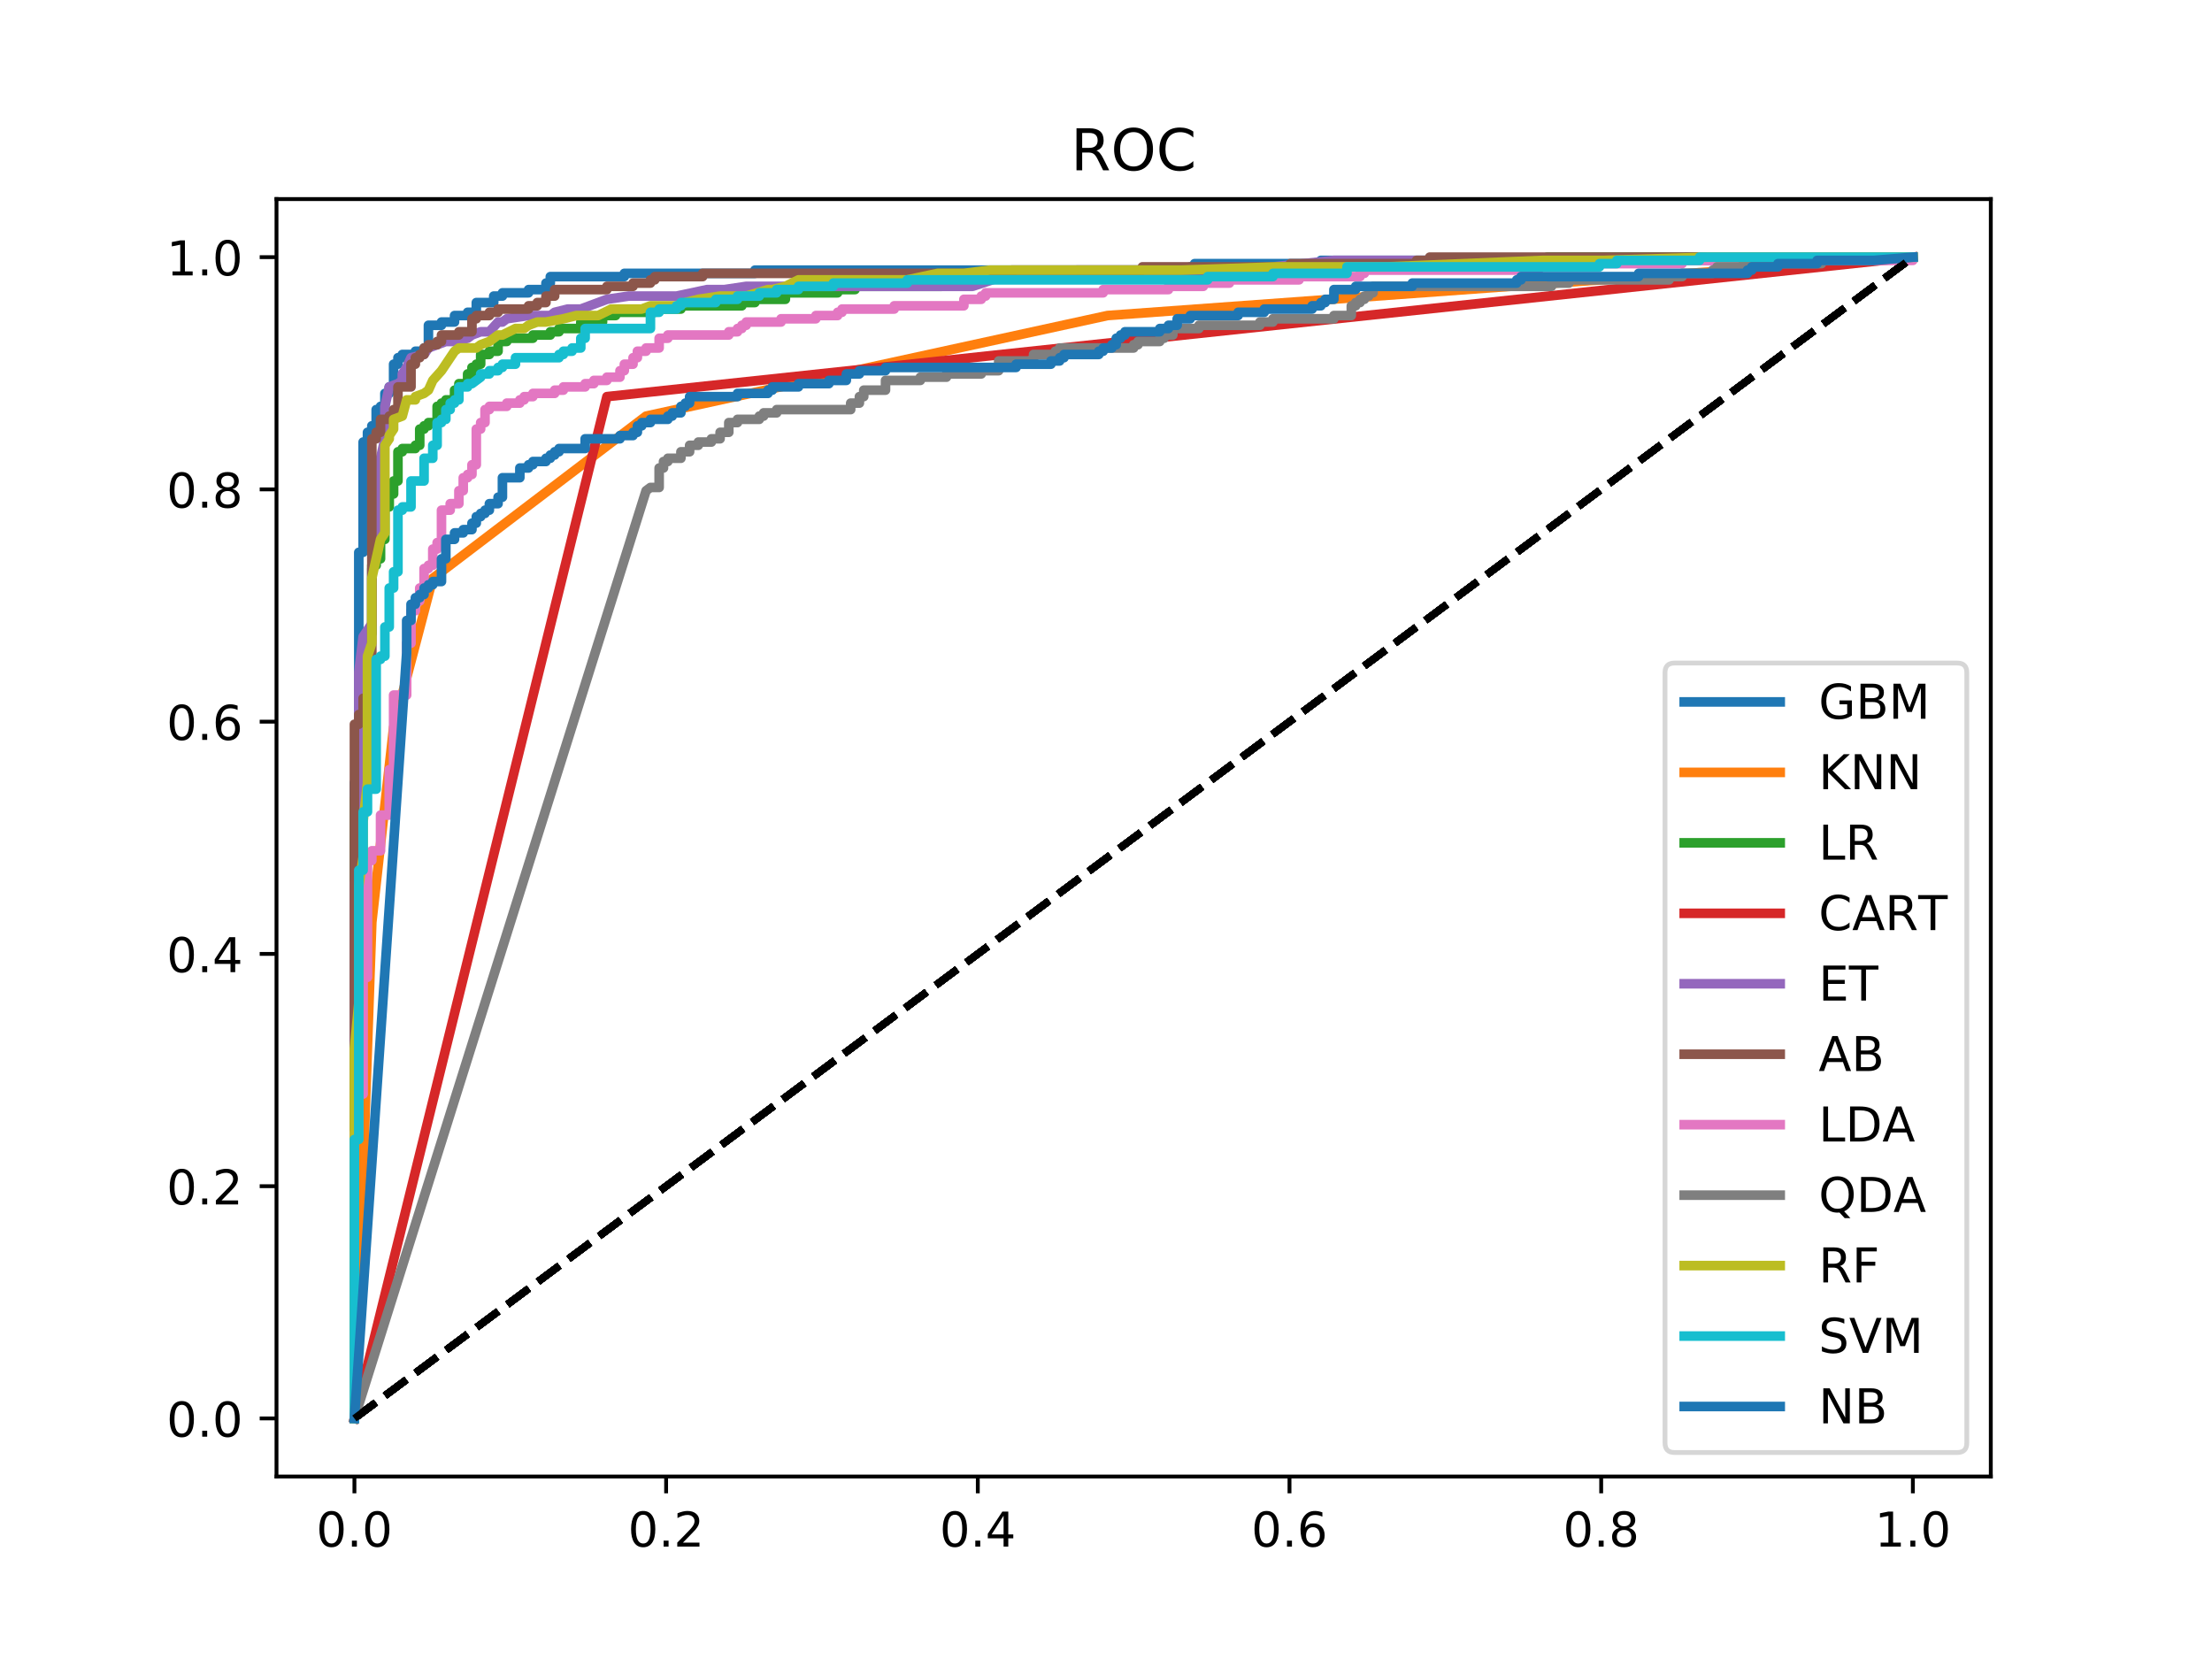 <?xml version="1.0" encoding="utf-8" standalone="no"?>
<!DOCTYPE svg PUBLIC "-//W3C//DTD SVG 1.1//EN"
  "http://www.w3.org/Graphics/SVG/1.1/DTD/svg11.dtd">
<!-- Created with matplotlib (http://matplotlib.org/) -->
<svg height="345.6pt" version="1.1" viewBox="0 0 460.8 345.6" width="460.8pt" xmlns="http://www.w3.org/2000/svg" xmlns:xlink="http://www.w3.org/1999/xlink">
 <defs>
  <style type="text/css">
*{stroke-linecap:butt;stroke-linejoin:round;}
  </style>
 </defs>
 <g id="figure_1">
  <g id="patch_1">
   <path d="M 0 345.6 
L 460.8 345.6 
L 460.8 0 
L 0 0 
z
" style="fill:#ffffff;"/>
  </g>
  <g id="axes_1">
   <g id="patch_2">
    <path d="M 57.6 307.584 
L 414.72 307.584 
L 414.72 41.472 
L 57.6 41.472 
z
" style="fill:#ffffff;"/>
   </g>
   <g id="matplotlib.axis_1">
    <g id="xtick_1">
     <g id="line2d_1">
      <defs>
       <path d="M 0 0 
L 0 3.5 
" id="m0e4af5d4e0" style="stroke:#000000;stroke-width:0.8;"/>
      </defs>
      <g>
       <use style="stroke:#000000;stroke-width:0.8;" x="73.833" xlink:href="#m0e4af5d4e0" y="307.584"/>
      </g>
     </g>
     <g id="text_1">
      <!-- 0.0 -->
      <defs>
       <path d="M 31.781 66.406 
Q 24.172 66.406 20.328 58.906 
Q 16.5 51.422 16.5 36.375 
Q 16.5 21.391 20.328 13.891 
Q 24.172 6.391 31.781 6.391 
Q 39.453 6.391 43.281 13.891 
Q 47.125 21.391 47.125 36.375 
Q 47.125 51.422 43.281 58.906 
Q 39.453 66.406 31.781 66.406 
z
M 31.781 74.219 
Q 44.047 74.219 50.516 64.516 
Q 56.984 54.828 56.984 36.375 
Q 56.984 17.969 50.516 8.266 
Q 44.047 -1.422 31.781 -1.422 
Q 19.531 -1.422 13.062 8.266 
Q 6.594 17.969 6.594 36.375 
Q 6.594 54.828 13.062 64.516 
Q 19.531 74.219 31.781 74.219 
z
" id="DejaVuSans-30"/>
       <path d="M 10.688 12.406 
L 21 12.406 
L 21 0 
L 10.688 0 
z
" id="DejaVuSans-2e"/>
      </defs>
      <g transform="translate(65.881 322.182)scale(0.1 -0.1)">
       <use xlink:href="#DejaVuSans-30"/>
       <use x="63.623" xlink:href="#DejaVuSans-2e"/>
       <use x="95.41" xlink:href="#DejaVuSans-30"/>
      </g>
     </g>
    </g>
    <g id="xtick_2">
     <g id="line2d_2">
      <g>
       <use style="stroke:#000000;stroke-width:0.8;" x="138.764" xlink:href="#m0e4af5d4e0" y="307.584"/>
      </g>
     </g>
     <g id="text_2">
      <!-- 0.2 -->
      <defs>
       <path d="M 19.188 8.297 
L 53.609 8.297 
L 53.609 0 
L 7.328 0 
L 7.328 8.297 
Q 12.938 14.109 22.625 23.891 
Q 32.328 33.688 34.812 36.531 
Q 39.547 41.844 41.422 45.531 
Q 43.312 49.219 43.312 52.781 
Q 43.312 58.594 39.234 62.25 
Q 35.156 65.922 28.609 65.922 
Q 23.969 65.922 18.812 64.312 
Q 13.672 62.703 7.812 59.422 
L 7.812 69.391 
Q 13.766 71.781 18.938 73 
Q 24.125 74.219 28.422 74.219 
Q 39.75 74.219 46.484 68.547 
Q 53.219 62.891 53.219 53.422 
Q 53.219 48.922 51.531 44.891 
Q 49.859 40.875 45.406 35.406 
Q 44.188 33.984 37.641 27.219 
Q 31.109 20.453 19.188 8.297 
z
" id="DejaVuSans-32"/>
      </defs>
      <g transform="translate(130.812 322.182)scale(0.1 -0.1)">
       <use xlink:href="#DejaVuSans-30"/>
       <use x="63.623" xlink:href="#DejaVuSans-2e"/>
       <use x="95.41" xlink:href="#DejaVuSans-32"/>
      </g>
     </g>
    </g>
    <g id="xtick_3">
     <g id="line2d_3">
      <g>
       <use style="stroke:#000000;stroke-width:0.8;" x="203.695" xlink:href="#m0e4af5d4e0" y="307.584"/>
      </g>
     </g>
     <g id="text_3">
      <!-- 0.4 -->
      <defs>
       <path d="M 37.797 64.312 
L 12.891 25.391 
L 37.797 25.391 
z
M 35.203 72.906 
L 47.609 72.906 
L 47.609 25.391 
L 58.016 25.391 
L 58.016 17.188 
L 47.609 17.188 
L 47.609 0 
L 37.797 0 
L 37.797 17.188 
L 4.891 17.188 
L 4.891 26.703 
z
" id="DejaVuSans-34"/>
      </defs>
      <g transform="translate(195.743 322.182)scale(0.1 -0.1)">
       <use xlink:href="#DejaVuSans-30"/>
       <use x="63.623" xlink:href="#DejaVuSans-2e"/>
       <use x="95.41" xlink:href="#DejaVuSans-34"/>
      </g>
     </g>
    </g>
    <g id="xtick_4">
     <g id="line2d_4">
      <g>
       <use style="stroke:#000000;stroke-width:0.8;" x="268.625" xlink:href="#m0e4af5d4e0" y="307.584"/>
      </g>
     </g>
     <g id="text_4">
      <!-- 0.6 -->
      <defs>
       <path d="M 33.016 40.375 
Q 26.375 40.375 22.484 35.828 
Q 18.609 31.297 18.609 23.391 
Q 18.609 15.531 22.484 10.953 
Q 26.375 6.391 33.016 6.391 
Q 39.656 6.391 43.531 10.953 
Q 47.406 15.531 47.406 23.391 
Q 47.406 31.297 43.531 35.828 
Q 39.656 40.375 33.016 40.375 
z
M 52.594 71.297 
L 52.594 62.312 
Q 48.875 64.062 45.094 64.984 
Q 41.312 65.922 37.594 65.922 
Q 27.828 65.922 22.672 59.328 
Q 17.531 52.734 16.797 39.406 
Q 19.672 43.656 24.016 45.922 
Q 28.375 48.188 33.594 48.188 
Q 44.578 48.188 50.953 41.516 
Q 57.328 34.859 57.328 23.391 
Q 57.328 12.156 50.688 5.359 
Q 44.047 -1.422 33.016 -1.422 
Q 20.359 -1.422 13.672 8.266 
Q 6.984 17.969 6.984 36.375 
Q 6.984 53.656 15.188 63.938 
Q 23.391 74.219 37.203 74.219 
Q 40.922 74.219 44.703 73.484 
Q 48.484 72.75 52.594 71.297 
z
" id="DejaVuSans-36"/>
      </defs>
      <g transform="translate(260.674 322.182)scale(0.1 -0.1)">
       <use xlink:href="#DejaVuSans-30"/>
       <use x="63.623" xlink:href="#DejaVuSans-2e"/>
       <use x="95.41" xlink:href="#DejaVuSans-36"/>
      </g>
     </g>
    </g>
    <g id="xtick_5">
     <g id="line2d_5">
      <g>
       <use style="stroke:#000000;stroke-width:0.8;" x="333.556" xlink:href="#m0e4af5d4e0" y="307.584"/>
      </g>
     </g>
     <g id="text_5">
      <!-- 0.8 -->
      <defs>
       <path d="M 31.781 34.625 
Q 24.75 34.625 20.719 30.859 
Q 16.703 27.094 16.703 20.516 
Q 16.703 13.922 20.719 10.156 
Q 24.75 6.391 31.781 6.391 
Q 38.812 6.391 42.859 10.172 
Q 46.922 13.969 46.922 20.516 
Q 46.922 27.094 42.891 30.859 
Q 38.875 34.625 31.781 34.625 
z
M 21.922 38.812 
Q 15.578 40.375 12.031 44.719 
Q 8.5 49.078 8.5 55.328 
Q 8.5 64.062 14.719 69.141 
Q 20.953 74.219 31.781 74.219 
Q 42.672 74.219 48.875 69.141 
Q 55.078 64.062 55.078 55.328 
Q 55.078 49.078 51.531 44.719 
Q 48 40.375 41.703 38.812 
Q 48.828 37.156 52.797 32.312 
Q 56.781 27.484 56.781 20.516 
Q 56.781 9.906 50.312 4.234 
Q 43.844 -1.422 31.781 -1.422 
Q 19.734 -1.422 13.25 4.234 
Q 6.781 9.906 6.781 20.516 
Q 6.781 27.484 10.781 32.312 
Q 14.797 37.156 21.922 38.812 
z
M 18.312 54.391 
Q 18.312 48.734 21.844 45.562 
Q 25.391 42.391 31.781 42.391 
Q 38.141 42.391 41.719 45.562 
Q 45.312 48.734 45.312 54.391 
Q 45.312 60.062 41.719 63.234 
Q 38.141 66.406 31.781 66.406 
Q 25.391 66.406 21.844 63.234 
Q 18.312 60.062 18.312 54.391 
z
" id="DejaVuSans-38"/>
      </defs>
      <g transform="translate(325.605 322.182)scale(0.1 -0.1)">
       <use xlink:href="#DejaVuSans-30"/>
       <use x="63.623" xlink:href="#DejaVuSans-2e"/>
       <use x="95.41" xlink:href="#DejaVuSans-38"/>
      </g>
     </g>
    </g>
    <g id="xtick_6">
     <g id="line2d_6">
      <g>
       <use style="stroke:#000000;stroke-width:0.8;" x="398.487" xlink:href="#m0e4af5d4e0" y="307.584"/>
      </g>
     </g>
     <g id="text_6">
      <!-- 1.0 -->
      <defs>
       <path d="M 12.406 8.297 
L 28.516 8.297 
L 28.516 63.922 
L 10.984 60.406 
L 10.984 69.391 
L 28.422 72.906 
L 38.281 72.906 
L 38.281 8.297 
L 54.391 8.297 
L 54.391 0 
L 12.406 0 
z
" id="DejaVuSans-31"/>
      </defs>
      <g transform="translate(390.536 322.182)scale(0.1 -0.1)">
       <use xlink:href="#DejaVuSans-31"/>
       <use x="63.623" xlink:href="#DejaVuSans-2e"/>
       <use x="95.41" xlink:href="#DejaVuSans-30"/>
      </g>
     </g>
    </g>
   </g>
   <g id="matplotlib.axis_2">
    <g id="ytick_1">
     <g id="line2d_7">
      <defs>
       <path d="M 0 0 
L -3.5 0 
" id="mec2179b846" style="stroke:#000000;stroke-width:0.8;"/>
      </defs>
      <g>
       <use style="stroke:#000000;stroke-width:0.8;" x="57.6" xlink:href="#mec2179b846" y="295.488"/>
      </g>
     </g>
     <g id="text_7">
      <!-- 0.0 -->
      <g transform="translate(34.697 299.287)scale(0.1 -0.1)">
       <use xlink:href="#DejaVuSans-30"/>
       <use x="63.623" xlink:href="#DejaVuSans-2e"/>
       <use x="95.41" xlink:href="#DejaVuSans-30"/>
      </g>
     </g>
    </g>
    <g id="ytick_2">
     <g id="line2d_8">
      <g>
       <use style="stroke:#000000;stroke-width:0.8;" x="57.6" xlink:href="#mec2179b846" y="247.104"/>
      </g>
     </g>
     <g id="text_8">
      <!-- 0.2 -->
      <g transform="translate(34.697 250.903)scale(0.1 -0.1)">
       <use xlink:href="#DejaVuSans-30"/>
       <use x="63.623" xlink:href="#DejaVuSans-2e"/>
       <use x="95.41" xlink:href="#DejaVuSans-32"/>
      </g>
     </g>
    </g>
    <g id="ytick_3">
     <g id="line2d_9">
      <g>
       <use style="stroke:#000000;stroke-width:0.8;" x="57.6" xlink:href="#mec2179b846" y="198.72"/>
      </g>
     </g>
     <g id="text_9">
      <!-- 0.4 -->
      <g transform="translate(34.697 202.519)scale(0.1 -0.1)">
       <use xlink:href="#DejaVuSans-30"/>
       <use x="63.623" xlink:href="#DejaVuSans-2e"/>
       <use x="95.41" xlink:href="#DejaVuSans-34"/>
      </g>
     </g>
    </g>
    <g id="ytick_4">
     <g id="line2d_10">
      <g>
       <use style="stroke:#000000;stroke-width:0.8;" x="57.6" xlink:href="#mec2179b846" y="150.336"/>
      </g>
     </g>
     <g id="text_10">
      <!-- 0.6 -->
      <g transform="translate(34.697 154.135)scale(0.1 -0.1)">
       <use xlink:href="#DejaVuSans-30"/>
       <use x="63.623" xlink:href="#DejaVuSans-2e"/>
       <use x="95.41" xlink:href="#DejaVuSans-36"/>
      </g>
     </g>
    </g>
    <g id="ytick_5">
     <g id="line2d_11">
      <g>
       <use style="stroke:#000000;stroke-width:0.8;" x="57.6" xlink:href="#mec2179b846" y="101.952"/>
      </g>
     </g>
     <g id="text_11">
      <!-- 0.8 -->
      <g transform="translate(34.697 105.751)scale(0.1 -0.1)">
       <use xlink:href="#DejaVuSans-30"/>
       <use x="63.623" xlink:href="#DejaVuSans-2e"/>
       <use x="95.41" xlink:href="#DejaVuSans-38"/>
      </g>
     </g>
    </g>
    <g id="ytick_6">
     <g id="line2d_12">
      <g>
       <use style="stroke:#000000;stroke-width:0.8;" x="57.6" xlink:href="#mec2179b846" y="53.568"/>
      </g>
     </g>
     <g id="text_12">
      <!-- 1.0 -->
      <g transform="translate(34.697 57.367)scale(0.1 -0.1)">
       <use xlink:href="#DejaVuSans-31"/>
       <use x="63.623" xlink:href="#DejaVuSans-2e"/>
       <use x="95.41" xlink:href="#DejaVuSans-30"/>
      </g>
     </g>
    </g>
   </g>
   <g id="line2d_13">
    <path clip-path="url(#pacbdf8cf5a)" d="M 73.833 295.488 
L 73.833 294.812 
L 73.833 213.046 
L 73.833 211.694 
L 73.833 163.04 
L 74.74 163.04 
L 74.74 115.062 
L 75.646 115.062 
L 75.646 92.086 
L 76.553 92.086 
L 76.553 90.059 
L 77.46 90.059 
L 77.46 88.707 
L 78.367 88.707 
L 78.367 85.328 
L 79.274 85.328 
L 79.274 84.653 
L 80.181 84.653 
L 80.181 81.95 
L 81.088 81.95 
L 81.088 80.598 
L 81.994 80.598 
L 81.994 75.868 
L 82.901 75.868 
L 82.901 74.516 
L 83.808 74.516 
L 83.808 73.841 
L 86.529 73.841 
L 86.529 73.165 
L 88.342 73.165 
L 88.342 72.489 
L 89.249 72.489 
L 89.249 67.759 
L 91.97 67.759 
L 91.97 67.083 
L 94.69 67.083 
L 94.69 65.732 
L 97.411 65.732 
L 97.411 65.056 
L 99.225 65.056 
L 99.225 63.029 
L 102.852 63.029 
L 102.852 61.677 
L 104.666 61.677 
L 104.666 61.001 
L 110.107 61.001 
L 110.107 60.326 
L 113.734 60.326 
L 113.734 58.974 
L 114.641 58.974 
L 114.641 57.623 
L 130.058 57.623 
L 130.058 56.947 
L 157.264 56.947 
L 157.264 56.271 
L 217.116 56.271 
L 218.93 56.271 
L 247.949 56.271 
L 247.949 55.595 
L 248.856 55.595 
L 248.856 54.92 
L 263.366 54.92 
L 265.179 54.92 
L 271.527 54.92 
L 273.341 54.92 
L 275.155 54.92 
L 275.155 54.244 
L 295.106 54.244 
L 296.919 54.244 
L 297.826 54.244 
L 300.547 54.244 
L 304.174 54.244 
L 305.988 54.244 
L 351.331 54.244 
L 351.331 53.568 
L 398.487 53.568 
" style="fill:none;stroke:#1f77b4;stroke-linecap:square;stroke-width:2;"/>
   </g>
   <g id="line2d_14">
    <path clip-path="url(#pacbdf8cf5a)" d="M 73.833 295.488 
L 398.487 53.568 
" style="fill:none;stroke:#000000;stroke-dasharray:5.55,2.4;stroke-dashoffset:0;stroke-width:1.5;"/>
   </g>
   <g id="line2d_15">
    <path clip-path="url(#pacbdf8cf5a)" d="M 73.833 295.488 
L 77.46 192.098 
L 81.994 151.552 
L 90.156 120.468 
L 134.592 86.68 
L 230.719 65.732 
L 398.487 53.568 
" style="fill:none;stroke:#ff7f0e;stroke-linecap:square;stroke-width:2;"/>
   </g>
   <g id="line2d_16">
    <path clip-path="url(#pacbdf8cf5a)" d="M 73.833 295.488 
L 398.487 53.568 
" style="fill:none;stroke:#000000;stroke-dasharray:5.55,2.4;stroke-dashoffset:0;stroke-width:1.5;"/>
   </g>
   <g id="line2d_17">
    <path clip-path="url(#pacbdf8cf5a)" d="M 73.833 295.488 
L 73.833 291.433 
L 73.833 289.406 
L 73.833 166.419 
L 74.74 166.419 
L 74.74 159.661 
L 75.646 159.661 
L 75.646 138.713 
L 76.553 138.713 
L 76.553 131.955 
L 77.46 131.955 
L 77.46 117.765 
L 78.367 117.765 
L 78.367 116.413 
L 79.274 116.413 
L 79.274 112.359 
L 80.181 112.359 
L 80.181 105.601 
L 81.088 105.601 
L 81.088 102.898 
L 81.994 102.898 
L 81.994 100.195 
L 82.901 100.195 
L 82.901 94.113 
L 83.808 94.113 
L 83.808 93.437 
L 86.529 93.437 
L 86.529 92.762 
L 87.436 92.762 
L 87.436 89.383 
L 88.342 89.383 
L 88.342 88.707 
L 89.249 88.707 
L 89.249 88.031 
L 91.063 88.031 
L 91.063 84.653 
L 91.97 84.653 
L 91.97 83.977 
L 92.877 83.977 
L 92.877 83.301 
L 94.69 83.301 
L 94.69 81.274 
L 95.597 81.274 
L 95.597 79.922 
L 97.411 79.922 
L 97.411 77.895 
L 98.318 77.895 
L 98.318 76.544 
L 99.225 76.544 
L 99.225 75.868 
L 100.132 75.868 
L 100.132 73.841 
L 101.945 73.841 
L 101.945 73.165 
L 103.759 73.165 
L 103.759 71.138 
L 105.573 71.138 
L 105.573 70.462 
L 111.014 70.462 
L 111.014 69.786 
L 114.641 69.786 
L 114.641 69.11 
L 116.455 69.11 
L 116.455 68.435 
L 120.989 68.435 
L 120.989 67.083 
L 125.524 67.083 
L 125.524 65.732 
L 128.244 65.732 
L 128.244 65.056 
L 136.406 65.056 
L 136.406 64.38 
L 141.847 64.38 
L 141.847 63.704 
L 154.543 63.704 
L 154.543 63.029 
L 157.264 63.029 
L 157.264 62.353 
L 163.611 62.353 
L 163.611 61.001 
L 174.494 61.001 
L 174.494 60.326 
L 178.121 60.326 
L 178.121 59.65 
L 196.258 59.65 
L 196.258 58.974 
L 198.072 58.974 
L 198.072 58.298 
L 203.513 58.298 
L 203.513 57.623 
L 210.768 57.623 
L 210.768 56.947 
L 257.018 56.947 
L 257.018 56.271 
L 266.993 56.271 
L 266.993 55.595 
L 278.782 55.595 
L 278.782 54.92 
L 322.311 54.92 
L 322.311 53.568 
L 398.487 53.568 
" style="fill:none;stroke:#2ca02c;stroke-linecap:square;stroke-width:2;"/>
   </g>
   <g id="line2d_18">
    <path clip-path="url(#pacbdf8cf5a)" d="M 73.833 295.488 
L 398.487 53.568 
" style="fill:none;stroke:#000000;stroke-dasharray:5.55,2.4;stroke-dashoffset:0;stroke-width:1.5;"/>
   </g>
   <g id="line2d_19">
    <path clip-path="url(#pacbdf8cf5a)" d="M 73.833 295.488 
L 126.43 82.625 
L 398.487 53.568 
" style="fill:none;stroke:#d62728;stroke-linecap:square;stroke-width:2;"/>
   </g>
   <g id="line2d_20">
    <path clip-path="url(#pacbdf8cf5a)" d="M 73.833 295.488 
L 398.487 53.568 
" style="fill:none;stroke:#000000;stroke-dasharray:5.55,2.4;stroke-dashoffset:0;stroke-width:1.5;"/>
   </g>
   <g id="line2d_21">
    <path clip-path="url(#pacbdf8cf5a)" d="M 73.833 295.488 
L 73.833 282.649 
L 73.833 259.673 
L 73.833 249.537 
L 73.833 240.076 
L 73.833 222.507 
L 73.833 213.046 
L 73.833 198.179 
L 73.833 190.746 
L 73.833 183.989 
L 74.74 179.258 
L 74.74 175.88 
L 74.74 173.176 
L 74.74 168.446 
L 74.74 165.743 
L 74.74 158.31 
L 74.74 151.552 
L 74.74 147.498 
L 74.74 142.092 
L 74.74 140.065 
L 75.646 132.631 
L 77.46 129.928 
L 77.46 122.495 
L 77.46 121.143 
L 77.46 118.44 
L 78.367 115.737 
L 78.367 113.034 
L 78.367 108.98 
L 78.367 106.953 
L 79.274 104.925 
L 79.274 102.222 
L 79.274 98.168 
L 79.274 95.465 
L 80.181 91.41 
L 80.181 84.653 
L 81.088 80.598 
L 82.901 79.922 
L 83.808 79.247 
L 83.808 77.895 
L 84.715 76.544 
L 85.622 74.516 
L 88.342 73.841 
L 89.249 72.489 
L 92.877 71.138 
L 94.69 71.138 
L 97.411 70.462 
L 98.318 69.786 
L 100.132 69.11 
L 101.945 69.11 
L 103.759 67.083 
L 104.666 67.083 
L 105.573 66.407 
L 110.107 65.732 
L 112.828 65.732 
L 114.641 65.732 
L 115.548 65.056 
L 118.269 64.38 
L 120.989 64.38 
L 126.43 62.353 
L 130.965 61.677 
L 134.592 61.677 
L 138.22 61.677 
L 140.94 61.677 
L 147.288 60.326 
L 150.916 60.326 
L 155.45 59.65 
L 162.705 59.65 
L 167.239 59.65 
L 173.587 59.65 
L 178.121 59.65 
L 184.469 59.65 
L 187.19 59.65 
L 194.445 59.65 
L 198.979 59.65 
L 202.606 59.65 
L 210.768 56.947 
L 216.209 56.947 
L 224.371 56.271 
L 229.812 56.271 
L 237.067 56.271 
L 247.042 56.271 
L 255.204 56.271 
L 265.179 55.595 
L 277.875 54.244 
L 295.106 54.244 
L 309.615 54.244 
L 319.591 54.244 
L 334.1 54.244 
L 344.076 54.244 
L 355.865 54.244 
L 371.282 54.244 
L 398.487 53.568 
" style="fill:none;stroke:#9467bd;stroke-linecap:square;stroke-width:2;"/>
   </g>
   <g id="line2d_22">
    <path clip-path="url(#pacbdf8cf5a)" d="M 73.833 295.488 
L 398.487 53.568 
" style="fill:none;stroke:#000000;stroke-dasharray:5.55,2.4;stroke-dashoffset:0;stroke-width:1.5;"/>
   </g>
   <g id="line2d_23">
    <path clip-path="url(#pacbdf8cf5a)" d="M 73.833 295.488 
L 73.833 294.812 
L 73.833 150.877 
L 74.74 150.877 
L 74.74 148.849 
L 75.646 148.849 
L 75.646 145.471 
L 77.46 145.471 
L 77.46 91.41 
L 78.367 91.41 
L 78.367 90.059 
L 79.274 90.059 
L 79.274 87.356 
L 81.088 87.356 
L 81.088 86.68 
L 81.994 86.68 
L 81.994 85.328 
L 82.901 85.328 
L 82.901 80.598 
L 85.622 80.598 
L 85.622 75.868 
L 86.529 75.868 
L 86.529 74.516 
L 87.436 74.516 
L 87.436 73.841 
L 88.342 73.841 
L 88.342 72.489 
L 89.249 72.489 
L 89.249 71.813 
L 91.063 71.813 
L 91.063 71.138 
L 91.97 71.138 
L 91.97 69.786 
L 95.597 69.786 
L 95.597 69.11 
L 98.318 69.11 
L 98.318 66.407 
L 99.225 66.407 
L 99.225 65.732 
L 101.945 65.732 
L 101.945 65.056 
L 103.759 65.056 
L 103.759 64.38 
L 110.107 64.38 
L 110.107 63.704 
L 111.921 63.704 
L 111.921 63.029 
L 113.734 63.029 
L 113.734 61.677 
L 115.548 61.677 
L 115.548 60.326 
L 126.43 60.326 
L 126.43 59.65 
L 131.872 59.65 
L 131.872 58.974 
L 135.499 58.974 
L 135.499 58.298 
L 136.406 58.298 
L 136.406 57.623 
L 142.754 57.623 
L 144.568 57.623 
L 146.381 57.623 
L 146.381 56.947 
L 150.009 56.947 
L 152.729 56.947 
L 154.543 56.947 
L 160.891 56.947 
L 162.705 56.947 
L 173.587 56.947 
L 176.307 56.947 
L 179.028 56.947 
L 182.655 56.947 
L 189.003 56.947 
L 190.817 56.947 
L 210.768 56.947 
L 210.768 56.271 
L 237.974 56.271 
L 237.974 55.595 
L 244.322 55.595 
L 247.042 55.595 
L 248.856 55.595 
L 258.831 55.595 
L 260.645 55.595 
L 268.807 55.595 
L 268.807 54.92 
L 271.527 54.92 
L 273.341 54.92 
L 274.248 54.92 
L 276.969 54.92 
L 295.106 54.92 
L 295.106 54.244 
L 297.826 54.244 
L 297.826 53.568 
L 398.487 53.568 
" style="fill:none;stroke:#8c564b;stroke-linecap:square;stroke-width:2;"/>
   </g>
   <g id="line2d_24">
    <path clip-path="url(#pacbdf8cf5a)" d="M 73.833 295.488 
L 398.487 53.568 
" style="fill:none;stroke:#000000;stroke-dasharray:5.55,2.4;stroke-dashoffset:0;stroke-width:1.5;"/>
   </g>
   <g id="line2d_25">
    <path clip-path="url(#pacbdf8cf5a)" d="M 73.833 295.488 
L 73.833 236.022 
L 74.74 236.022 
L 74.74 227.913 
L 75.646 227.913 
L 75.646 203.585 
L 76.553 203.585 
L 76.553 179.258 
L 77.46 179.258 
L 77.46 177.231 
L 79.274 177.231 
L 79.274 169.798 
L 81.088 169.798 
L 81.088 160.337 
L 81.994 160.337 
L 81.994 144.795 
L 84.715 144.795 
L 84.715 133.983 
L 85.622 133.983 
L 85.622 127.225 
L 86.529 127.225 
L 86.529 125.198 
L 87.436 125.198 
L 87.436 122.495 
L 88.342 122.495 
L 88.342 118.44 
L 89.249 118.44 
L 89.249 117.765 
L 90.156 117.765 
L 90.156 114.386 
L 91.063 114.386 
L 91.063 113.034 
L 91.97 113.034 
L 91.97 106.277 
L 93.784 106.277 
L 93.784 104.925 
L 95.597 104.925 
L 95.597 102.222 
L 96.504 102.222 
L 96.504 99.519 
L 97.411 99.519 
L 97.411 98.844 
L 98.318 98.844 
L 98.318 96.816 
L 99.225 96.816 
L 99.225 89.383 
L 100.132 89.383 
L 100.132 88.031 
L 101.038 88.031 
L 101.038 85.328 
L 101.945 85.328 
L 101.945 84.653 
L 105.573 84.653 
L 105.573 83.977 
L 108.293 83.977 
L 108.293 83.301 
L 109.2 83.301 
L 109.2 82.625 
L 111.014 82.625 
L 111.014 81.95 
L 115.548 81.95 
L 115.548 81.274 
L 117.362 81.274 
L 117.362 80.598 
L 121.896 80.598 
L 121.896 79.922 
L 123.71 79.922 
L 123.71 79.247 
L 126.43 79.247 
L 126.43 78.571 
L 129.151 78.571 
L 129.151 77.219 
L 130.058 77.219 
L 130.058 75.868 
L 131.872 75.868 
L 131.872 74.516 
L 132.778 74.516 
L 132.778 73.165 
L 134.592 73.165 
L 134.592 72.489 
L 137.313 72.489 
L 137.313 70.462 
L 139.126 70.462 
L 139.126 69.786 
L 151.822 69.786 
L 151.822 69.11 
L 153.636 69.11 
L 153.636 68.435 
L 154.543 68.435 
L 154.543 67.759 
L 155.45 67.759 
L 155.45 67.083 
L 162.705 67.083 
L 162.705 66.407 
L 169.959 66.407 
L 169.959 65.732 
L 174.494 65.732 
L 174.494 65.056 
L 175.401 65.056 
L 175.401 64.38 
L 186.283 64.38 
L 186.283 63.704 
L 200.793 63.704 
L 200.793 62.353 
L 204.42 62.353 
L 204.42 61.677 
L 205.327 61.677 
L 205.327 61.001 
L 229.812 61.001 
L 229.812 60.326 
L 243.415 60.326 
L 243.415 59.65 
L 250.67 59.65 
L 250.67 58.974 
L 256.111 58.974 
L 256.111 58.298 
L 270.621 58.298 
L 270.621 57.623 
L 283.317 57.623 
L 283.317 56.947 
L 284.223 56.947 
L 284.223 56.271 
L 320.498 56.271 
L 320.498 54.92 
L 350.424 54.92 
L 350.424 54.244 
L 398.487 54.244 
L 398.487 53.568 
L 398.487 53.568 
" style="fill:none;stroke:#e377c2;stroke-linecap:square;stroke-width:2;"/>
   </g>
   <g id="line2d_26">
    <path clip-path="url(#pacbdf8cf5a)" d="M 73.833 295.488 
L 398.487 53.568 
" style="fill:none;stroke:#000000;stroke-dasharray:5.55,2.4;stroke-dashoffset:0;stroke-width:1.5;"/>
   </g>
   <g id="line2d_27">
    <path clip-path="url(#pacbdf8cf5a)" d="M 73.833 295.488 
L 134.592 102.222 
L 135.499 101.547 
L 137.313 101.547 
L 137.313 97.492 
L 138.22 97.492 
L 138.22 96.141 
L 139.126 96.141 
L 139.126 95.465 
L 141.847 95.465 
L 141.847 94.113 
L 143.661 94.113 
L 143.661 92.762 
L 145.474 92.762 
L 145.474 92.086 
L 148.195 92.086 
L 148.195 91.41 
L 150.009 91.41 
L 150.009 90.059 
L 151.822 90.059 
L 151.822 88.031 
L 153.636 88.031 
L 153.636 87.356 
L 158.17 87.356 
L 158.17 86.68 
L 159.077 86.68 
L 159.077 86.004 
L 161.798 86.004 
L 161.798 85.328 
L 177.214 85.328 
L 177.214 83.977 
L 179.028 83.977 
L 179.028 82.625 
L 179.935 82.625 
L 179.935 81.274 
L 184.469 81.274 
L 184.469 79.247 
L 191.724 79.247 
L 191.724 78.571 
L 197.165 78.571 
L 197.165 77.895 
L 204.42 77.895 
L 204.42 77.219 
L 208.047 77.219 
L 208.047 75.192 
L 215.302 75.192 
L 215.302 73.841 
L 219.837 73.841 
L 219.837 73.165 
L 220.743 73.165 
L 220.743 72.489 
L 236.16 72.489 
L 236.16 71.813 
L 237.067 71.813 
L 237.067 71.138 
L 241.601 71.138 
L 241.601 70.462 
L 242.508 70.462 
L 242.508 69.786 
L 244.322 69.786 
L 244.322 68.435 
L 249.763 68.435 
L 249.763 67.759 
L 262.459 67.759 
L 262.459 67.083 
L 265.179 67.083 
L 265.179 66.407 
L 277.875 66.407 
L 277.875 65.732 
L 281.503 65.732 
L 281.503 63.704 
L 282.41 63.704 
L 282.41 63.029 
L 283.317 63.029 
L 283.317 62.353 
L 284.223 62.353 
L 284.223 61.677 
L 285.13 61.677 
L 285.13 61.001 
L 286.037 61.001 
L 286.037 59.65 
L 323.218 59.65 
L 323.218 58.974 
L 326.846 58.974 
L 326.846 58.298 
L 347.703 58.298 
L 347.703 57.623 
L 350.424 57.623 
L 350.424 56.947 
L 356.772 56.947 
L 356.772 56.271 
L 357.679 56.271 
L 357.679 55.595 
L 363.12 55.595 
L 363.12 54.92 
L 379.443 54.92 
L 379.443 54.244 
L 389.419 54.244 
L 398.487 53.568 
" style="fill:none;stroke:#7f7f7f;stroke-linecap:square;stroke-width:2;"/>
   </g>
   <g id="line2d_28">
    <path clip-path="url(#pacbdf8cf5a)" d="M 73.833 295.488 
L 398.487 53.568 
" style="fill:none;stroke:#000000;stroke-dasharray:5.55,2.4;stroke-dashoffset:0;stroke-width:1.5;"/>
   </g>
   <g id="line2d_29">
    <path clip-path="url(#pacbdf8cf5a)" d="M 73.833 295.488 
L 73.833 280.621 
L 73.833 267.106 
L 73.833 250.888 
L 73.833 241.428 
L 73.833 225.885 
L 73.833 218.452 
L 74.74 208.991 
L 74.74 198.855 
L 74.74 190.746 
L 74.74 184.664 
L 75.646 178.583 
L 75.646 171.149 
L 76.553 163.04 
L 76.553 154.931 
L 76.553 149.525 
L 76.553 141.416 
L 76.553 136.686 
L 77.46 133.983 
L 77.46 129.252 
L 77.46 123.171 
L 77.46 120.468 
L 79.274 112.359 
L 80.181 111.007 
L 80.181 109.656 
L 80.181 102.898 
L 80.181 97.492 
L 80.181 92.762 
L 81.088 91.41 
L 81.088 90.734 
L 81.994 89.383 
L 81.994 87.356 
L 83.808 86.68 
L 84.715 83.301 
L 86.529 83.301 
L 86.529 82.625 
L 88.342 81.95 
L 89.249 81.274 
L 90.156 79.247 
L 91.97 77.219 
L 93.784 74.516 
L 94.69 73.165 
L 95.597 72.489 
L 99.225 72.489 
L 100.132 71.813 
L 101.945 71.138 
L 103.759 69.786 
L 104.666 69.786 
L 107.386 68.435 
L 109.2 68.435 
L 110.107 67.759 
L 111.921 67.083 
L 113.734 67.083 
L 117.362 66.407 
L 120.082 65.732 
L 120.989 65.732 
L 123.71 65.732 
L 124.617 65.732 
L 127.337 64.38 
L 129.151 64.38 
L 131.872 64.38 
L 133.685 64.38 
L 135.499 63.704 
L 140.94 63.704 
L 142.754 63.029 
L 145.474 62.353 
L 150.009 61.677 
L 155.45 61.677 
L 159.984 60.326 
L 160.891 60.326 
L 163.611 59.65 
L 166.332 58.298 
L 167.239 58.298 
L 174.494 58.298 
L 178.121 58.298 
L 182.655 58.298 
L 189.003 58.298 
L 195.351 56.947 
L 200.793 56.947 
L 206.234 56.271 
L 212.582 56.271 
L 221.65 56.271 
L 227.998 56.271 
L 233.439 56.271 
L 246.135 56.271 
L 266.086 55.595 
L 276.969 55.595 
L 288.758 55.595 
L 321.404 54.244 
L 334.1 54.244 
L 355.865 53.568 
L 374.002 53.568 
L 398.487 53.568 
" style="fill:none;stroke:#bcbd22;stroke-linecap:square;stroke-width:2;"/>
   </g>
   <g id="line2d_30">
    <path clip-path="url(#pacbdf8cf5a)" d="M 73.833 295.488 
L 398.487 53.568 
" style="fill:none;stroke:#000000;stroke-dasharray:5.55,2.4;stroke-dashoffset:0;stroke-width:1.5;"/>
   </g>
   <g id="line2d_31">
    <path clip-path="url(#pacbdf8cf5a)" d="M 73.833 295.488 
L 73.833 294.812 
L 73.833 237.373 
L 74.74 237.373 
L 74.74 181.286 
L 75.646 181.286 
L 75.646 169.122 
L 76.553 169.122 
L 76.553 164.392 
L 78.367 164.392 
L 78.367 137.362 
L 79.274 137.362 
L 79.274 136.686 
L 80.181 136.686 
L 80.181 130.604 
L 81.088 130.604 
L 81.088 122.495 
L 81.994 122.495 
L 81.994 119.116 
L 82.901 119.116 
L 82.901 106.277 
L 83.808 106.277 
L 83.808 105.601 
L 85.622 105.601 
L 85.622 100.195 
L 88.342 100.195 
L 88.342 95.465 
L 90.156 95.465 
L 90.156 92.762 
L 91.063 92.762 
L 91.063 88.031 
L 91.97 88.031 
L 91.97 87.356 
L 92.877 87.356 
L 92.877 85.328 
L 93.784 85.328 
L 93.784 83.977 
L 94.69 83.977 
L 94.69 83.301 
L 95.597 83.301 
L 95.597 80.598 
L 97.411 80.598 
L 97.411 79.922 
L 98.318 79.922 
L 100.132 78.571 
L 100.132 77.895 
L 101.945 77.895 
L 101.945 77.219 
L 103.759 77.219 
L 103.759 76.544 
L 104.666 76.544 
L 104.666 75.868 
L 107.386 75.868 
L 107.386 74.516 
L 116.455 74.516 
L 116.455 73.841 
L 117.362 73.841 
L 117.362 73.165 
L 119.176 73.165 
L 119.176 72.489 
L 120.989 72.489 
L 120.989 70.462 
L 121.896 70.462 
L 121.896 68.435 
L 135.499 68.435 
L 135.499 65.056 
L 137.313 65.056 
L 137.313 64.38 
L 140.94 64.38 
L 140.94 63.704 
L 141.847 63.704 
L 141.847 63.029 
L 149.102 63.029 
L 149.102 62.353 
L 153.636 62.353 
L 153.636 61.677 
L 158.17 61.677 
L 158.17 61.001 
L 161.798 61.001 
L 161.798 60.326 
L 166.332 60.326 
L 166.332 59.65 
L 173.587 59.65 
L 173.587 58.974 
L 189.003 58.974 
L 189.003 58.298 
L 251.577 58.298 
L 251.577 57.623 
L 265.179 57.623 
L 265.179 56.947 
L 280.596 56.947 
L 280.596 55.595 
L 333.194 55.595 
L 333.194 54.92 
L 336.821 54.92 
L 336.821 54.244 
L 354.051 54.244 
L 354.051 53.568 
L 398.487 53.568 
" style="fill:none;stroke:#17becf;stroke-linecap:square;stroke-width:2;"/>
   </g>
   <g id="line2d_32">
    <path clip-path="url(#pacbdf8cf5a)" d="M 73.833 295.488 
L 398.487 53.568 
" style="fill:none;stroke:#000000;stroke-dasharray:5.55,2.4;stroke-dashoffset:0;stroke-width:1.5;"/>
   </g>
   <g id="line2d_33">
    <path clip-path="url(#pacbdf8cf5a)" d="M 73.833 295.488 
L 84.715 136.01 
L 84.715 129.252 
L 85.622 129.252 
L 85.622 125.874 
L 86.529 125.874 
L 86.529 124.522 
L 87.436 124.522 
L 87.436 123.846 
L 88.342 123.846 
L 88.342 122.495 
L 89.249 122.495 
L 89.249 121.819 
L 90.156 121.819 
L 90.156 121.143 
L 91.97 121.143 
L 91.97 116.413 
L 92.877 116.413 
L 92.877 112.359 
L 94.69 112.359 
L 94.69 111.007 
L 96.504 111.007 
L 96.504 110.331 
L 98.318 110.331 
L 98.318 108.98 
L 99.225 108.98 
L 99.225 107.628 
L 100.132 107.628 
L 100.132 106.953 
L 101.038 106.953 
L 101.038 106.277 
L 101.945 106.277 
L 101.945 104.925 
L 103.759 104.925 
L 103.759 103.574 
L 104.666 103.574 
L 104.666 99.519 
L 108.293 99.519 
L 108.293 97.492 
L 110.107 97.492 
L 110.107 96.816 
L 111.014 96.816 
L 111.014 96.141 
L 113.734 96.141 
L 113.734 95.465 
L 114.641 95.465 
L 114.641 94.789 
L 115.548 94.789 
L 115.548 94.113 
L 116.455 94.113 
L 116.455 93.437 
L 121.896 93.437 
L 121.896 91.41 
L 129.151 91.41 
L 129.151 90.734 
L 131.872 90.734 
L 131.872 90.059 
L 132.778 90.059 
L 132.778 88.707 
L 133.685 88.707 
L 133.685 88.031 
L 135.499 88.031 
L 135.499 87.356 
L 139.126 87.356 
L 139.126 86.68 
L 140.033 86.68 
L 140.033 86.004 
L 141.847 86.004 
L 141.847 84.653 
L 142.754 84.653 
L 142.754 83.977 
L 143.661 83.977 
L 143.661 82.625 
L 153.636 82.625 
L 153.636 81.95 
L 159.984 81.95 
L 159.984 81.274 
L 160.891 81.274 
L 160.891 80.598 
L 166.332 80.598 
L 166.332 79.922 
L 172.68 79.922 
L 172.68 79.247 
L 176.307 79.247 
L 176.307 77.895 
L 179.028 77.895 
L 179.028 77.219 
L 184.469 77.219 
L 184.469 76.544 
L 211.675 76.544 
L 211.675 75.868 
L 218.93 75.868 
L 218.93 75.192 
L 220.743 75.192 
L 220.743 74.516 
L 221.65 74.516 
L 221.65 73.841 
L 228.905 73.841 
L 228.905 73.165 
L 229.812 73.165 
L 229.812 72.489 
L 231.626 72.489 
L 231.626 71.813 
L 232.533 71.813 
L 232.533 70.462 
L 233.439 70.462 
L 233.439 69.786 
L 234.346 69.786 
L 234.346 69.11 
L 241.601 69.11 
L 241.601 68.435 
L 243.415 68.435 
L 243.415 67.759 
L 245.229 67.759 
L 245.229 66.407 
L 247.949 66.407 
L 247.949 65.732 
L 257.925 65.732 
L 257.925 65.056 
L 263.366 65.056 
L 263.366 64.38 
L 273.341 64.38 
L 273.341 63.704 
L 275.155 63.704 
L 275.155 63.029 
L 276.062 63.029 
L 276.062 62.353 
L 277.875 62.353 
L 277.875 60.326 
L 282.41 60.326 
L 282.41 59.65 
L 294.199 59.65 
L 294.199 58.974 
L 315.963 58.974 
L 315.963 58.298 
L 316.87 58.298 
L 316.87 57.623 
L 341.355 57.623 
L 341.355 56.947 
L 364.027 56.947 
L 364.027 56.271 
L 364.934 56.271 
L 364.934 55.595 
L 370.375 55.595 
L 370.375 54.92 
L 378.536 54.92 
L 378.536 54.244 
L 390.326 54.244 
L 398.487 53.568 
L 398.487 53.568 
" style="fill:none;stroke:#1f77b4;stroke-linecap:square;stroke-width:2;"/>
   </g>
   <g id="line2d_34">
    <path clip-path="url(#pacbdf8cf5a)" d="M 73.833 295.488 
L 398.487 53.568 
" style="fill:none;stroke:#000000;stroke-dasharray:5.55,2.4;stroke-dashoffset:0;stroke-width:1.5;"/>
   </g>
   <g id="patch_3">
    <path d="M 57.6 307.584 
L 57.6 41.472 
" style="fill:none;stroke:#000000;stroke-linecap:square;stroke-linejoin:miter;stroke-width:0.8;"/>
   </g>
   <g id="patch_4">
    <path d="M 414.72 307.584 
L 414.72 41.472 
" style="fill:none;stroke:#000000;stroke-linecap:square;stroke-linejoin:miter;stroke-width:0.8;"/>
   </g>
   <g id="patch_5">
    <path d="M 57.6 307.584 
L 414.72 307.584 
" style="fill:none;stroke:#000000;stroke-linecap:square;stroke-linejoin:miter;stroke-width:0.8;"/>
   </g>
   <g id="patch_6">
    <path d="M 57.6 41.472 
L 414.72 41.472 
" style="fill:none;stroke:#000000;stroke-linecap:square;stroke-linejoin:miter;stroke-width:0.8;"/>
   </g>
   <g id="text_13">
    <!-- ROC -->
    <defs>
     <path d="M 44.391 34.188 
Q 47.562 33.109 50.562 29.594 
Q 53.562 26.078 56.594 19.922 
L 66.609 0 
L 56 0 
L 46.688 18.703 
Q 43.062 26.031 39.672 28.422 
Q 36.281 30.812 30.422 30.812 
L 19.672 30.812 
L 19.672 0 
L 9.812 0 
L 9.812 72.906 
L 32.078 72.906 
Q 44.578 72.906 50.734 67.672 
Q 56.891 62.453 56.891 51.906 
Q 56.891 45.016 53.688 40.469 
Q 50.484 35.938 44.391 34.188 
z
M 19.672 64.797 
L 19.672 38.922 
L 32.078 38.922 
Q 39.203 38.922 42.844 42.219 
Q 46.484 45.516 46.484 51.906 
Q 46.484 58.297 42.844 61.547 
Q 39.203 64.797 32.078 64.797 
z
" id="DejaVuSans-52"/>
     <path d="M 39.406 66.219 
Q 28.656 66.219 22.328 58.203 
Q 16.016 50.203 16.016 36.375 
Q 16.016 22.609 22.328 14.594 
Q 28.656 6.594 39.406 6.594 
Q 50.141 6.594 56.422 14.594 
Q 62.703 22.609 62.703 36.375 
Q 62.703 50.203 56.422 58.203 
Q 50.141 66.219 39.406 66.219 
z
M 39.406 74.219 
Q 54.734 74.219 63.906 63.938 
Q 73.094 53.656 73.094 36.375 
Q 73.094 19.141 63.906 8.859 
Q 54.734 -1.422 39.406 -1.422 
Q 24.031 -1.422 14.812 8.828 
Q 5.609 19.094 5.609 36.375 
Q 5.609 53.656 14.812 63.938 
Q 24.031 74.219 39.406 74.219 
z
" id="DejaVuSans-4f"/>
     <path d="M 64.406 67.281 
L 64.406 56.891 
Q 59.422 61.531 53.781 63.812 
Q 48.141 66.109 41.797 66.109 
Q 29.297 66.109 22.656 58.469 
Q 16.016 50.828 16.016 36.375 
Q 16.016 21.969 22.656 14.328 
Q 29.297 6.688 41.797 6.688 
Q 48.141 6.688 53.781 8.984 
Q 59.422 11.281 64.406 15.922 
L 64.406 5.609 
Q 59.234 2.094 53.438 0.328 
Q 47.656 -1.422 41.219 -1.422 
Q 24.656 -1.422 15.125 8.703 
Q 5.609 18.844 5.609 36.375 
Q 5.609 53.953 15.125 64.078 
Q 24.656 74.219 41.219 74.219 
Q 47.75 74.219 53.531 72.484 
Q 59.328 70.75 64.406 67.281 
z
" id="DejaVuSans-43"/>
    </defs>
    <g transform="translate(223.078 35.472)scale(0.12 -0.12)">
     <use xlink:href="#DejaVuSans-52"/>
     <use x="69.482" xlink:href="#DejaVuSans-4f"/>
     <use x="148.193" xlink:href="#DejaVuSans-43"/>
    </g>
   </g>
   <g id="legend_1">
    <g id="patch_7">
     <path d="M 348.851 302.584 
L 407.72 302.584 
Q 409.72 302.584 409.72 300.584 
L 409.72 140.125 
Q 409.72 138.125 407.72 138.125 
L 348.851 138.125 
Q 346.851 138.125 346.851 140.125 
L 346.851 300.584 
Q 346.851 302.584 348.851 302.584 
z
" style="fill:#ffffff;opacity:0.8;stroke:#cccccc;stroke-linejoin:miter;"/>
    </g>
    <g id="line2d_35">
     <path d="M 350.851 146.223 
L 370.851 146.223 
" style="fill:none;stroke:#1f77b4;stroke-linecap:square;stroke-width:2;"/>
    </g>
    <g id="line2d_36"/>
    <g id="text_14">
     <!-- GBM -->
     <defs>
      <path d="M 59.516 10.406 
L 59.516 29.984 
L 43.406 29.984 
L 43.406 38.094 
L 69.281 38.094 
L 69.281 6.781 
Q 63.578 2.734 56.688 0.656 
Q 49.812 -1.422 42 -1.422 
Q 24.906 -1.422 15.25 8.562 
Q 5.609 18.562 5.609 36.375 
Q 5.609 54.25 15.25 64.234 
Q 24.906 74.219 42 74.219 
Q 49.125 74.219 55.547 72.453 
Q 61.969 70.703 67.391 67.281 
L 67.391 56.781 
Q 61.922 61.422 55.766 63.766 
Q 49.609 66.109 42.828 66.109 
Q 29.438 66.109 22.719 58.641 
Q 16.016 51.172 16.016 36.375 
Q 16.016 21.625 22.719 14.156 
Q 29.438 6.688 42.828 6.688 
Q 48.047 6.688 52.141 7.594 
Q 56.25 8.5 59.516 10.406 
z
" id="DejaVuSans-47"/>
      <path d="M 19.672 34.812 
L 19.672 8.109 
L 35.5 8.109 
Q 43.453 8.109 47.281 11.406 
Q 51.125 14.703 51.125 21.484 
Q 51.125 28.328 47.281 31.562 
Q 43.453 34.812 35.5 34.812 
z
M 19.672 64.797 
L 19.672 42.828 
L 34.281 42.828 
Q 41.5 42.828 45.031 45.531 
Q 48.578 48.25 48.578 53.812 
Q 48.578 59.328 45.031 62.062 
Q 41.5 64.797 34.281 64.797 
z
M 9.812 72.906 
L 35.016 72.906 
Q 46.297 72.906 52.391 68.219 
Q 58.5 63.531 58.5 54.891 
Q 58.5 48.188 55.375 44.234 
Q 52.25 40.281 46.188 39.312 
Q 53.469 37.75 57.5 32.781 
Q 61.531 27.828 61.531 20.406 
Q 61.531 10.641 54.891 5.312 
Q 48.25 0 35.984 0 
L 9.812 0 
z
" id="DejaVuSans-42"/>
      <path d="M 9.812 72.906 
L 24.516 72.906 
L 43.109 23.297 
L 61.812 72.906 
L 76.516 72.906 
L 76.516 0 
L 66.891 0 
L 66.891 64.016 
L 48.094 14.016 
L 38.188 14.016 
L 19.391 64.016 
L 19.391 0 
L 9.812 0 
z
" id="DejaVuSans-4d"/>
     </defs>
     <g transform="translate(378.851 149.723)scale(0.1 -0.1)">
      <use xlink:href="#DejaVuSans-47"/>
      <use x="77.49" xlink:href="#DejaVuSans-42"/>
      <use x="146.094" xlink:href="#DejaVuSans-4d"/>
     </g>
    </g>
    <g id="line2d_37">
     <path d="M 350.851 160.901 
L 370.851 160.901 
" style="fill:none;stroke:#ff7f0e;stroke-linecap:square;stroke-width:2;"/>
    </g>
    <g id="line2d_38"/>
    <g id="text_15">
     <!-- KNN -->
     <defs>
      <path d="M 9.812 72.906 
L 19.672 72.906 
L 19.672 42.094 
L 52.391 72.906 
L 65.094 72.906 
L 28.906 38.922 
L 67.672 0 
L 54.688 0 
L 19.672 35.109 
L 19.672 0 
L 9.812 0 
z
" id="DejaVuSans-4b"/>
      <path d="M 9.812 72.906 
L 23.094 72.906 
L 55.422 11.922 
L 55.422 72.906 
L 64.984 72.906 
L 64.984 0 
L 51.703 0 
L 19.391 60.984 
L 19.391 0 
L 9.812 0 
z
" id="DejaVuSans-4e"/>
     </defs>
     <g transform="translate(378.851 164.401)scale(0.1 -0.1)">
      <use xlink:href="#DejaVuSans-4b"/>
      <use x="65.576" xlink:href="#DejaVuSans-4e"/>
      <use x="140.381" xlink:href="#DejaVuSans-4e"/>
     </g>
    </g>
    <g id="line2d_39">
     <path d="M 350.851 175.579 
L 370.851 175.579 
" style="fill:none;stroke:#2ca02c;stroke-linecap:square;stroke-width:2;"/>
    </g>
    <g id="line2d_40"/>
    <g id="text_16">
     <!-- LR -->
     <defs>
      <path d="M 9.812 72.906 
L 19.672 72.906 
L 19.672 8.297 
L 55.172 8.297 
L 55.172 0 
L 9.812 0 
z
" id="DejaVuSans-4c"/>
     </defs>
     <g transform="translate(378.851 179.079)scale(0.1 -0.1)">
      <use xlink:href="#DejaVuSans-4c"/>
      <use x="55.713" xlink:href="#DejaVuSans-52"/>
     </g>
    </g>
    <g id="line2d_41">
     <path d="M 350.851 190.257 
L 370.851 190.257 
" style="fill:none;stroke:#d62728;stroke-linecap:square;stroke-width:2;"/>
    </g>
    <g id="line2d_42"/>
    <g id="text_17">
     <!-- CART -->
     <defs>
      <path d="M 34.188 63.188 
L 20.797 26.906 
L 47.609 26.906 
z
M 28.609 72.906 
L 39.797 72.906 
L 67.578 0 
L 57.328 0 
L 50.688 18.703 
L 17.828 18.703 
L 11.188 0 
L 0.781 0 
z
" id="DejaVuSans-41"/>
      <path d="M -0.297 72.906 
L 61.375 72.906 
L 61.375 64.594 
L 35.5 64.594 
L 35.5 0 
L 25.594 0 
L 25.594 64.594 
L -0.297 64.594 
z
" id="DejaVuSans-54"/>
     </defs>
     <g transform="translate(378.851 193.757)scale(0.1 -0.1)">
      <use xlink:href="#DejaVuSans-43"/>
      <use x="69.824" xlink:href="#DejaVuSans-41"/>
      <use x="138.232" xlink:href="#DejaVuSans-52"/>
      <use x="207.605" xlink:href="#DejaVuSans-54"/>
     </g>
    </g>
    <g id="line2d_43">
     <path d="M 350.851 204.936 
L 370.851 204.936 
" style="fill:none;stroke:#9467bd;stroke-linecap:square;stroke-width:2;"/>
    </g>
    <g id="line2d_44"/>
    <g id="text_18">
     <!-- ET -->
     <defs>
      <path d="M 9.812 72.906 
L 55.906 72.906 
L 55.906 64.594 
L 19.672 64.594 
L 19.672 43.016 
L 54.391 43.016 
L 54.391 34.719 
L 19.672 34.719 
L 19.672 8.297 
L 56.781 8.297 
L 56.781 0 
L 9.812 0 
z
" id="DejaVuSans-45"/>
     </defs>
     <g transform="translate(378.851 208.436)scale(0.1 -0.1)">
      <use xlink:href="#DejaVuSans-45"/>
      <use x="63.184" xlink:href="#DejaVuSans-54"/>
     </g>
    </g>
    <g id="line2d_45">
     <path d="M 350.851 219.614 
L 370.851 219.614 
" style="fill:none;stroke:#8c564b;stroke-linecap:square;stroke-width:2;"/>
    </g>
    <g id="line2d_46"/>
    <g id="text_19">
     <!-- AB -->
     <g transform="translate(378.851 223.114)scale(0.1 -0.1)">
      <use xlink:href="#DejaVuSans-41"/>
      <use x="68.408" xlink:href="#DejaVuSans-42"/>
     </g>
    </g>
    <g id="line2d_47">
     <path d="M 350.851 234.292 
L 370.851 234.292 
" style="fill:none;stroke:#e377c2;stroke-linecap:square;stroke-width:2;"/>
    </g>
    <g id="line2d_48"/>
    <g id="text_20">
     <!-- LDA -->
     <defs>
      <path d="M 19.672 64.797 
L 19.672 8.109 
L 31.594 8.109 
Q 46.688 8.109 53.688 14.938 
Q 60.688 21.781 60.688 36.531 
Q 60.688 51.172 53.688 57.984 
Q 46.688 64.797 31.594 64.797 
z
M 9.812 72.906 
L 30.078 72.906 
Q 51.266 72.906 61.172 64.094 
Q 71.094 55.281 71.094 36.531 
Q 71.094 17.672 61.125 8.828 
Q 51.172 0 30.078 0 
L 9.812 0 
z
" id="DejaVuSans-44"/>
     </defs>
     <g transform="translate(378.851 237.792)scale(0.1 -0.1)">
      <use xlink:href="#DejaVuSans-4c"/>
      <use x="55.713" xlink:href="#DejaVuSans-44"/>
      <use x="132.699" xlink:href="#DejaVuSans-41"/>
     </g>
    </g>
    <g id="line2d_49">
     <path d="M 350.851 248.97 
L 370.851 248.97 
" style="fill:none;stroke:#7f7f7f;stroke-linecap:square;stroke-width:2;"/>
    </g>
    <g id="line2d_50"/>
    <g id="text_21">
     <!-- QDA -->
     <defs>
      <path d="M 39.406 66.219 
Q 28.656 66.219 22.328 58.203 
Q 16.016 50.203 16.016 36.375 
Q 16.016 22.609 22.328 14.594 
Q 28.656 6.594 39.406 6.594 
Q 50.141 6.594 56.422 14.594 
Q 62.703 22.609 62.703 36.375 
Q 62.703 50.203 56.422 58.203 
Q 50.141 66.219 39.406 66.219 
z
M 53.219 1.312 
L 66.219 -12.891 
L 54.297 -12.891 
L 43.5 -1.219 
Q 41.891 -1.312 41.031 -1.359 
Q 40.188 -1.422 39.406 -1.422 
Q 24.031 -1.422 14.812 8.859 
Q 5.609 19.141 5.609 36.375 
Q 5.609 53.656 14.812 63.938 
Q 24.031 74.219 39.406 74.219 
Q 54.734 74.219 63.906 63.938 
Q 73.094 53.656 73.094 36.375 
Q 73.094 23.688 67.984 14.641 
Q 62.891 5.609 53.219 1.312 
z
" id="DejaVuSans-51"/>
     </defs>
     <g transform="translate(378.851 252.47)scale(0.1 -0.1)">
      <use xlink:href="#DejaVuSans-51"/>
      <use x="78.711" xlink:href="#DejaVuSans-44"/>
      <use x="155.697" xlink:href="#DejaVuSans-41"/>
     </g>
    </g>
    <g id="line2d_51">
     <path d="M 350.851 263.648 
L 370.851 263.648 
" style="fill:none;stroke:#bcbd22;stroke-linecap:square;stroke-width:2;"/>
    </g>
    <g id="line2d_52"/>
    <g id="text_22">
     <!-- RF -->
     <defs>
      <path d="M 9.812 72.906 
L 51.703 72.906 
L 51.703 64.594 
L 19.672 64.594 
L 19.672 43.109 
L 48.578 43.109 
L 48.578 34.812 
L 19.672 34.812 
L 19.672 0 
L 9.812 0 
z
" id="DejaVuSans-46"/>
     </defs>
     <g transform="translate(378.851 267.148)scale(0.1 -0.1)">
      <use xlink:href="#DejaVuSans-52"/>
      <use x="69.482" xlink:href="#DejaVuSans-46"/>
     </g>
    </g>
    <g id="line2d_53">
     <path d="M 350.851 278.326 
L 370.851 278.326 
" style="fill:none;stroke:#17becf;stroke-linecap:square;stroke-width:2;"/>
    </g>
    <g id="line2d_54"/>
    <g id="text_23">
     <!-- SVM -->
     <defs>
      <path d="M 53.516 70.516 
L 53.516 60.891 
Q 47.906 63.578 42.922 64.891 
Q 37.938 66.219 33.297 66.219 
Q 25.25 66.219 20.875 63.094 
Q 16.5 59.969 16.5 54.203 
Q 16.5 49.359 19.406 46.891 
Q 22.312 44.438 30.422 42.922 
L 36.375 41.703 
Q 47.406 39.594 52.656 34.297 
Q 57.906 29 57.906 20.125 
Q 57.906 9.516 50.797 4.047 
Q 43.703 -1.422 29.984 -1.422 
Q 24.812 -1.422 18.969 -0.25 
Q 13.141 0.922 6.891 3.219 
L 6.891 13.375 
Q 12.891 10.016 18.656 8.297 
Q 24.422 6.594 29.984 6.594 
Q 38.422 6.594 43.016 9.906 
Q 47.609 13.234 47.609 19.391 
Q 47.609 24.75 44.312 27.781 
Q 41.016 30.812 33.5 32.328 
L 27.484 33.5 
Q 16.453 35.688 11.516 40.375 
Q 6.594 45.062 6.594 53.422 
Q 6.594 63.094 13.406 68.656 
Q 20.219 74.219 32.172 74.219 
Q 37.312 74.219 42.625 73.281 
Q 47.953 72.359 53.516 70.516 
z
" id="DejaVuSans-53"/>
      <path d="M 28.609 0 
L 0.781 72.906 
L 11.078 72.906 
L 34.188 11.531 
L 57.328 72.906 
L 67.578 72.906 
L 39.797 0 
z
" id="DejaVuSans-56"/>
     </defs>
     <g transform="translate(378.851 281.826)scale(0.1 -0.1)">
      <use xlink:href="#DejaVuSans-53"/>
      <use x="63.477" xlink:href="#DejaVuSans-56"/>
      <use x="131.885" xlink:href="#DejaVuSans-4d"/>
     </g>
    </g>
    <g id="line2d_55">
     <path d="M 350.851 293.004 
L 370.851 293.004 
" style="fill:none;stroke:#1f77b4;stroke-linecap:square;stroke-width:2;"/>
    </g>
    <g id="line2d_56"/>
    <g id="text_24">
     <!-- NB -->
     <g transform="translate(378.851 296.504)scale(0.1 -0.1)">
      <use xlink:href="#DejaVuSans-4e"/>
      <use x="74.805" xlink:href="#DejaVuSans-42"/>
     </g>
    </g>
   </g>
  </g>
 </g>
 <defs>
  <clipPath id="pacbdf8cf5a">
   <rect height="266.112" width="357.12" x="57.6" y="41.472"/>
  </clipPath>
 </defs>
</svg>
